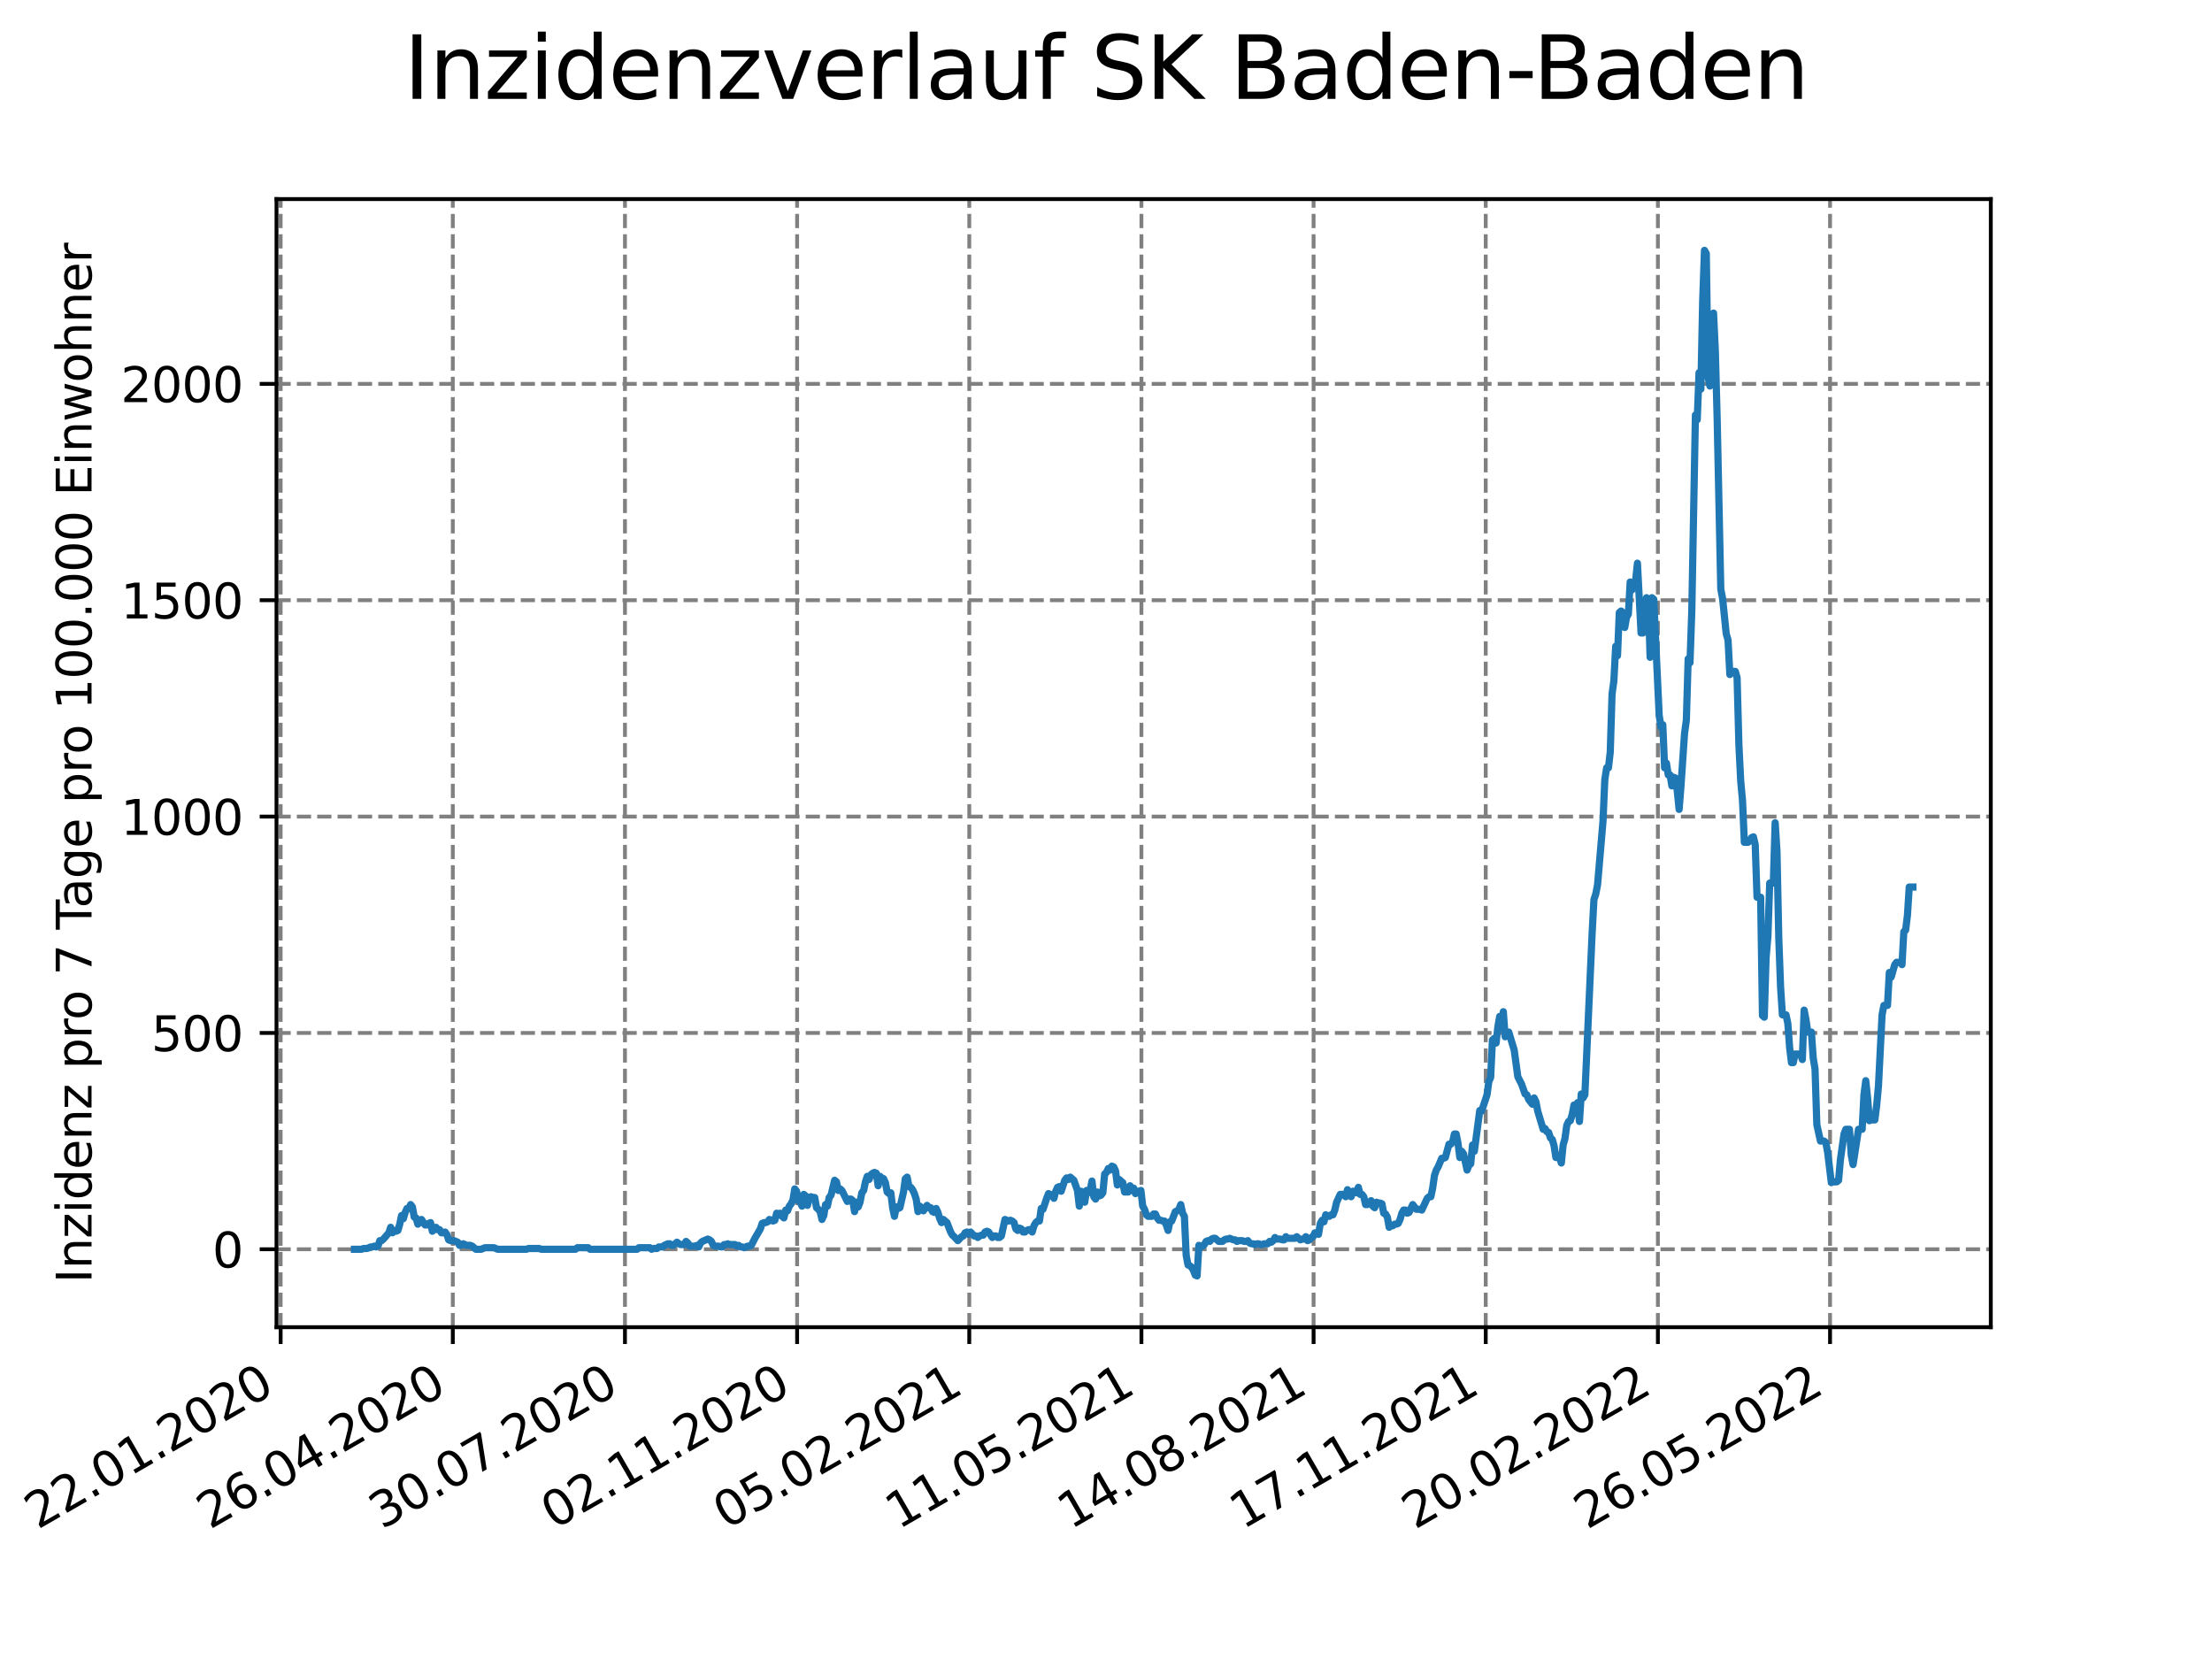 <?xml version="1.0" encoding="utf-8" standalone="no"?>
<!DOCTYPE svg PUBLIC "-//W3C//DTD SVG 1.1//EN"
  "http://www.w3.org/Graphics/SVG/1.1/DTD/svg11.dtd">
<svg xmlns:xlink="http://www.w3.org/1999/xlink" width="460.8pt" height="345.6pt" viewBox="0 0 460.8 345.6" xmlns="http://www.w3.org/2000/svg" version="1.1">
 <defs>
  <style type="text/css">*{stroke-linejoin: round; stroke-linecap: butt}</style>
 </defs>
 <g id="figure_1">
  <g id="patch_1">
   <path d="M 0 345.6 
L 460.8 345.6 
L 460.8 0 
L 0 0 
z
" style="fill: #ffffff"/>
  </g>
  <g id="axes_1">
   <g id="patch_2">
    <path d="M 57.6 276.48 
L 414.72 276.48 
L 414.72 41.472 
L 57.6 41.472 
z
" style="fill: #ffffff"/>
   </g>
   <g id="matplotlib.axis_1">
    <g id="xtick_1">
     <g id="line2d_1">
      <path d="M 58.465 276.48 
L 58.465 41.472 
" clip-path="url(#p94293a8f89)" style="fill: none; stroke-dasharray: 2.96,1.28; stroke-dashoffset: 0; stroke: #808080; stroke-width: 0.8"/>
     </g>
     <g id="line2d_2">
      <defs>
       <path id="m2a7920fcf8" d="M 0 0 
L 0 3.5 
" style="stroke: #000000; stroke-width: 0.8"/>
      </defs>
      <g>
       <use xlink:href="#m2a7920fcf8" x="58.465" y="276.48" style="stroke: #000000; stroke-width: 0.8"/>
      </g>
     </g>
     <g id="text_1">
      <!-- 22.01.2020 -->
      <g transform="translate(7.84 318.689)rotate(-30)scale(0.1 -0.1)">
       <defs>
        <path id="DejaVuSans-32" d="M 1228 531 
L 3431 531 
L 3431 0 
L 469 0 
L 469 531 
Q 828 903 1448 1529 
Q 2069 2156 2228 2338 
Q 2531 2678 2651 2914 
Q 2772 3150 2772 3378 
Q 2772 3750 2511 3984 
Q 2250 4219 1831 4219 
Q 1534 4219 1204 4116 
Q 875 4013 500 3803 
L 500 4441 
Q 881 4594 1212 4672 
Q 1544 4750 1819 4750 
Q 2544 4750 2975 4387 
Q 3406 4025 3406 3419 
Q 3406 3131 3298 2873 
Q 3191 2616 2906 2266 
Q 2828 2175 2409 1742 
Q 1991 1309 1228 531 
z
" transform="scale(0.016)"/>
        <path id="DejaVuSans-2e" d="M 684 794 
L 1344 794 
L 1344 0 
L 684 0 
L 684 794 
z
" transform="scale(0.016)"/>
        <path id="DejaVuSans-30" d="M 2034 4250 
Q 1547 4250 1301 3770 
Q 1056 3291 1056 2328 
Q 1056 1369 1301 889 
Q 1547 409 2034 409 
Q 2525 409 2770 889 
Q 3016 1369 3016 2328 
Q 3016 3291 2770 3770 
Q 2525 4250 2034 4250 
z
M 2034 4750 
Q 2819 4750 3233 4129 
Q 3647 3509 3647 2328 
Q 3647 1150 3233 529 
Q 2819 -91 2034 -91 
Q 1250 -91 836 529 
Q 422 1150 422 2328 
Q 422 3509 836 4129 
Q 1250 4750 2034 4750 
z
" transform="scale(0.016)"/>
        <path id="DejaVuSans-31" d="M 794 531 
L 1825 531 
L 1825 4091 
L 703 3866 
L 703 4441 
L 1819 4666 
L 2450 4666 
L 2450 531 
L 3481 531 
L 3481 0 
L 794 0 
L 794 531 
z
" transform="scale(0.016)"/>
       </defs>
       <use xlink:href="#DejaVuSans-32"/>
       <use xlink:href="#DejaVuSans-32" x="63.623"/>
       <use xlink:href="#DejaVuSans-2e" x="127.246"/>
       <use xlink:href="#DejaVuSans-30" x="159.033"/>
       <use xlink:href="#DejaVuSans-31" x="222.656"/>
       <use xlink:href="#DejaVuSans-2e" x="286.279"/>
       <use xlink:href="#DejaVuSans-32" x="318.066"/>
       <use xlink:href="#DejaVuSans-30" x="381.689"/>
       <use xlink:href="#DejaVuSans-32" x="445.312"/>
       <use xlink:href="#DejaVuSans-30" x="508.936"/>
      </g>
     </g>
    </g>
    <g id="xtick_2">
     <g id="line2d_3">
      <path d="M 94.328 276.48 
L 94.328 41.472 
" clip-path="url(#p94293a8f89)" style="fill: none; stroke-dasharray: 2.96,1.28; stroke-dashoffset: 0; stroke: #808080; stroke-width: 0.8"/>
     </g>
     <g id="line2d_4">
      <g>
       <use xlink:href="#m2a7920fcf8" x="94.328" y="276.48" style="stroke: #000000; stroke-width: 0.8"/>
      </g>
     </g>
     <g id="text_2">
      <!-- 26.04.2020 -->
      <g transform="translate(43.703 318.689)rotate(-30)scale(0.1 -0.1)">
       <defs>
        <path id="DejaVuSans-36" d="M 2113 2584 
Q 1688 2584 1439 2293 
Q 1191 2003 1191 1497 
Q 1191 994 1439 701 
Q 1688 409 2113 409 
Q 2538 409 2786 701 
Q 3034 994 3034 1497 
Q 3034 2003 2786 2293 
Q 2538 2584 2113 2584 
z
M 3366 4563 
L 3366 3988 
Q 3128 4100 2886 4159 
Q 2644 4219 2406 4219 
Q 1781 4219 1451 3797 
Q 1122 3375 1075 2522 
Q 1259 2794 1537 2939 
Q 1816 3084 2150 3084 
Q 2853 3084 3261 2657 
Q 3669 2231 3669 1497 
Q 3669 778 3244 343 
Q 2819 -91 2113 -91 
Q 1303 -91 875 529 
Q 447 1150 447 2328 
Q 447 3434 972 4092 
Q 1497 4750 2381 4750 
Q 2619 4750 2861 4703 
Q 3103 4656 3366 4563 
z
" transform="scale(0.016)"/>
        <path id="DejaVuSans-34" d="M 2419 4116 
L 825 1625 
L 2419 1625 
L 2419 4116 
z
M 2253 4666 
L 3047 4666 
L 3047 1625 
L 3713 1625 
L 3713 1100 
L 3047 1100 
L 3047 0 
L 2419 0 
L 2419 1100 
L 313 1100 
L 313 1709 
L 2253 4666 
z
" transform="scale(0.016)"/>
       </defs>
       <use xlink:href="#DejaVuSans-32"/>
       <use xlink:href="#DejaVuSans-36" x="63.623"/>
       <use xlink:href="#DejaVuSans-2e" x="127.246"/>
       <use xlink:href="#DejaVuSans-30" x="159.033"/>
       <use xlink:href="#DejaVuSans-34" x="222.656"/>
       <use xlink:href="#DejaVuSans-2e" x="286.279"/>
       <use xlink:href="#DejaVuSans-32" x="318.066"/>
       <use xlink:href="#DejaVuSans-30" x="381.689"/>
       <use xlink:href="#DejaVuSans-32" x="445.312"/>
       <use xlink:href="#DejaVuSans-30" x="508.936"/>
      </g>
     </g>
    </g>
    <g id="xtick_3">
     <g id="line2d_5">
      <path d="M 130.191 276.48 
L 130.191 41.472 
" clip-path="url(#p94293a8f89)" style="fill: none; stroke-dasharray: 2.96,1.28; stroke-dashoffset: 0; stroke: #808080; stroke-width: 0.8"/>
     </g>
     <g id="line2d_6">
      <g>
       <use xlink:href="#m2a7920fcf8" x="130.191" y="276.48" style="stroke: #000000; stroke-width: 0.8"/>
      </g>
     </g>
     <g id="text_3">
      <!-- 30.07.2020 -->
      <g transform="translate(79.566 318.689)rotate(-30)scale(0.1 -0.1)">
       <defs>
        <path id="DejaVuSans-33" d="M 2597 2516 
Q 3050 2419 3304 2112 
Q 3559 1806 3559 1356 
Q 3559 666 3084 287 
Q 2609 -91 1734 -91 
Q 1441 -91 1130 -33 
Q 819 25 488 141 
L 488 750 
Q 750 597 1062 519 
Q 1375 441 1716 441 
Q 2309 441 2620 675 
Q 2931 909 2931 1356 
Q 2931 1769 2642 2001 
Q 2353 2234 1838 2234 
L 1294 2234 
L 1294 2753 
L 1863 2753 
Q 2328 2753 2575 2939 
Q 2822 3125 2822 3475 
Q 2822 3834 2567 4026 
Q 2313 4219 1838 4219 
Q 1578 4219 1281 4162 
Q 984 4106 628 3988 
L 628 4550 
Q 988 4650 1302 4700 
Q 1616 4750 1894 4750 
Q 2613 4750 3031 4423 
Q 3450 4097 3450 3541 
Q 3450 3153 3228 2886 
Q 3006 2619 2597 2516 
z
" transform="scale(0.016)"/>
        <path id="DejaVuSans-37" d="M 525 4666 
L 3525 4666 
L 3525 4397 
L 1831 0 
L 1172 0 
L 2766 4134 
L 525 4134 
L 525 4666 
z
" transform="scale(0.016)"/>
       </defs>
       <use xlink:href="#DejaVuSans-33"/>
       <use xlink:href="#DejaVuSans-30" x="63.623"/>
       <use xlink:href="#DejaVuSans-2e" x="127.246"/>
       <use xlink:href="#DejaVuSans-30" x="159.033"/>
       <use xlink:href="#DejaVuSans-37" x="222.656"/>
       <use xlink:href="#DejaVuSans-2e" x="286.279"/>
       <use xlink:href="#DejaVuSans-32" x="318.066"/>
       <use xlink:href="#DejaVuSans-30" x="381.689"/>
       <use xlink:href="#DejaVuSans-32" x="445.312"/>
       <use xlink:href="#DejaVuSans-30" x="508.936"/>
      </g>
     </g>
    </g>
    <g id="xtick_4">
     <g id="line2d_7">
      <path d="M 166.054 276.48 
L 166.054 41.472 
" clip-path="url(#p94293a8f89)" style="fill: none; stroke-dasharray: 2.96,1.28; stroke-dashoffset: 0; stroke: #808080; stroke-width: 0.8"/>
     </g>
     <g id="line2d_8">
      <g>
       <use xlink:href="#m2a7920fcf8" x="166.054" y="276.48" style="stroke: #000000; stroke-width: 0.8"/>
      </g>
     </g>
     <g id="text_4">
      <!-- 02.11.2020 -->
      <g transform="translate(115.429 318.689)rotate(-30)scale(0.1 -0.1)">
       <use xlink:href="#DejaVuSans-30"/>
       <use xlink:href="#DejaVuSans-32" x="63.623"/>
       <use xlink:href="#DejaVuSans-2e" x="127.246"/>
       <use xlink:href="#DejaVuSans-31" x="159.033"/>
       <use xlink:href="#DejaVuSans-31" x="222.656"/>
       <use xlink:href="#DejaVuSans-2e" x="286.279"/>
       <use xlink:href="#DejaVuSans-32" x="318.066"/>
       <use xlink:href="#DejaVuSans-30" x="381.689"/>
       <use xlink:href="#DejaVuSans-32" x="445.312"/>
       <use xlink:href="#DejaVuSans-30" x="508.936"/>
      </g>
     </g>
    </g>
    <g id="xtick_5">
     <g id="line2d_9">
      <path d="M 201.917 276.48 
L 201.917 41.472 
" clip-path="url(#p94293a8f89)" style="fill: none; stroke-dasharray: 2.96,1.28; stroke-dashoffset: 0; stroke: #808080; stroke-width: 0.8"/>
     </g>
     <g id="line2d_10">
      <g>
       <use xlink:href="#m2a7920fcf8" x="201.917" y="276.48" style="stroke: #000000; stroke-width: 0.8"/>
      </g>
     </g>
     <g id="text_5">
      <!-- 05.02.2021 -->
      <g transform="translate(151.292 318.689)rotate(-30)scale(0.1 -0.1)">
       <defs>
        <path id="DejaVuSans-35" d="M 691 4666 
L 3169 4666 
L 3169 4134 
L 1269 4134 
L 1269 2991 
Q 1406 3038 1543 3061 
Q 1681 3084 1819 3084 
Q 2600 3084 3056 2656 
Q 3513 2228 3513 1497 
Q 3513 744 3044 326 
Q 2575 -91 1722 -91 
Q 1428 -91 1123 -41 
Q 819 9 494 109 
L 494 744 
Q 775 591 1075 516 
Q 1375 441 1709 441 
Q 2250 441 2565 725 
Q 2881 1009 2881 1497 
Q 2881 1984 2565 2268 
Q 2250 2553 1709 2553 
Q 1456 2553 1204 2497 
Q 953 2441 691 2322 
L 691 4666 
z
" transform="scale(0.016)"/>
       </defs>
       <use xlink:href="#DejaVuSans-30"/>
       <use xlink:href="#DejaVuSans-35" x="63.623"/>
       <use xlink:href="#DejaVuSans-2e" x="127.246"/>
       <use xlink:href="#DejaVuSans-30" x="159.033"/>
       <use xlink:href="#DejaVuSans-32" x="222.656"/>
       <use xlink:href="#DejaVuSans-2e" x="286.279"/>
       <use xlink:href="#DejaVuSans-32" x="318.066"/>
       <use xlink:href="#DejaVuSans-30" x="381.689"/>
       <use xlink:href="#DejaVuSans-32" x="445.312"/>
       <use xlink:href="#DejaVuSans-31" x="508.936"/>
      </g>
     </g>
    </g>
    <g id="xtick_6">
     <g id="line2d_11">
      <path d="M 237.78 276.48 
L 237.78 41.472 
" clip-path="url(#p94293a8f89)" style="fill: none; stroke-dasharray: 2.96,1.28; stroke-dashoffset: 0; stroke: #808080; stroke-width: 0.8"/>
     </g>
     <g id="line2d_12">
      <g>
       <use xlink:href="#m2a7920fcf8" x="237.78" y="276.48" style="stroke: #000000; stroke-width: 0.8"/>
      </g>
     </g>
     <g id="text_6">
      <!-- 11.05.2021 -->
      <g transform="translate(187.155 318.689)rotate(-30)scale(0.1 -0.1)">
       <use xlink:href="#DejaVuSans-31"/>
       <use xlink:href="#DejaVuSans-31" x="63.623"/>
       <use xlink:href="#DejaVuSans-2e" x="127.246"/>
       <use xlink:href="#DejaVuSans-30" x="159.033"/>
       <use xlink:href="#DejaVuSans-35" x="222.656"/>
       <use xlink:href="#DejaVuSans-2e" x="286.279"/>
       <use xlink:href="#DejaVuSans-32" x="318.066"/>
       <use xlink:href="#DejaVuSans-30" x="381.689"/>
       <use xlink:href="#DejaVuSans-32" x="445.312"/>
       <use xlink:href="#DejaVuSans-31" x="508.936"/>
      </g>
     </g>
    </g>
    <g id="xtick_7">
     <g id="line2d_13">
      <path d="M 273.643 276.48 
L 273.643 41.472 
" clip-path="url(#p94293a8f89)" style="fill: none; stroke-dasharray: 2.96,1.28; stroke-dashoffset: 0; stroke: #808080; stroke-width: 0.8"/>
     </g>
     <g id="line2d_14">
      <g>
       <use xlink:href="#m2a7920fcf8" x="273.643" y="276.48" style="stroke: #000000; stroke-width: 0.8"/>
      </g>
     </g>
     <g id="text_7">
      <!-- 14.08.2021 -->
      <g transform="translate(223.018 318.689)rotate(-30)scale(0.1 -0.1)">
       <defs>
        <path id="DejaVuSans-38" d="M 2034 2216 
Q 1584 2216 1326 1975 
Q 1069 1734 1069 1313 
Q 1069 891 1326 650 
Q 1584 409 2034 409 
Q 2484 409 2743 651 
Q 3003 894 3003 1313 
Q 3003 1734 2745 1975 
Q 2488 2216 2034 2216 
z
M 1403 2484 
Q 997 2584 770 2862 
Q 544 3141 544 3541 
Q 544 4100 942 4425 
Q 1341 4750 2034 4750 
Q 2731 4750 3128 4425 
Q 3525 4100 3525 3541 
Q 3525 3141 3298 2862 
Q 3072 2584 2669 2484 
Q 3125 2378 3379 2068 
Q 3634 1759 3634 1313 
Q 3634 634 3220 271 
Q 2806 -91 2034 -91 
Q 1263 -91 848 271 
Q 434 634 434 1313 
Q 434 1759 690 2068 
Q 947 2378 1403 2484 
z
M 1172 3481 
Q 1172 3119 1398 2916 
Q 1625 2713 2034 2713 
Q 2441 2713 2670 2916 
Q 2900 3119 2900 3481 
Q 2900 3844 2670 4047 
Q 2441 4250 2034 4250 
Q 1625 4250 1398 4047 
Q 1172 3844 1172 3481 
z
" transform="scale(0.016)"/>
       </defs>
       <use xlink:href="#DejaVuSans-31"/>
       <use xlink:href="#DejaVuSans-34" x="63.623"/>
       <use xlink:href="#DejaVuSans-2e" x="127.246"/>
       <use xlink:href="#DejaVuSans-30" x="159.033"/>
       <use xlink:href="#DejaVuSans-38" x="222.656"/>
       <use xlink:href="#DejaVuSans-2e" x="286.279"/>
       <use xlink:href="#DejaVuSans-32" x="318.066"/>
       <use xlink:href="#DejaVuSans-30" x="381.689"/>
       <use xlink:href="#DejaVuSans-32" x="445.312"/>
       <use xlink:href="#DejaVuSans-31" x="508.936"/>
      </g>
     </g>
    </g>
    <g id="xtick_8">
     <g id="line2d_15">
      <path d="M 309.506 276.48 
L 309.506 41.472 
" clip-path="url(#p94293a8f89)" style="fill: none; stroke-dasharray: 2.96,1.28; stroke-dashoffset: 0; stroke: #808080; stroke-width: 0.8"/>
     </g>
     <g id="line2d_16">
      <g>
       <use xlink:href="#m2a7920fcf8" x="309.506" y="276.48" style="stroke: #000000; stroke-width: 0.8"/>
      </g>
     </g>
     <g id="text_8">
      <!-- 17.11.2021 -->
      <g transform="translate(258.881 318.689)rotate(-30)scale(0.1 -0.1)">
       <use xlink:href="#DejaVuSans-31"/>
       <use xlink:href="#DejaVuSans-37" x="63.623"/>
       <use xlink:href="#DejaVuSans-2e" x="127.246"/>
       <use xlink:href="#DejaVuSans-31" x="159.033"/>
       <use xlink:href="#DejaVuSans-31" x="222.656"/>
       <use xlink:href="#DejaVuSans-2e" x="286.279"/>
       <use xlink:href="#DejaVuSans-32" x="318.066"/>
       <use xlink:href="#DejaVuSans-30" x="381.689"/>
       <use xlink:href="#DejaVuSans-32" x="445.312"/>
       <use xlink:href="#DejaVuSans-31" x="508.936"/>
      </g>
     </g>
    </g>
    <g id="xtick_9">
     <g id="line2d_17">
      <path d="M 345.369 276.48 
L 345.369 41.472 
" clip-path="url(#p94293a8f89)" style="fill: none; stroke-dasharray: 2.96,1.28; stroke-dashoffset: 0; stroke: #808080; stroke-width: 0.8"/>
     </g>
     <g id="line2d_18">
      <g>
       <use xlink:href="#m2a7920fcf8" x="345.369" y="276.48" style="stroke: #000000; stroke-width: 0.8"/>
      </g>
     </g>
     <g id="text_9">
      <!-- 20.02.2022 -->
      <g transform="translate(294.744 318.689)rotate(-30)scale(0.1 -0.1)">
       <use xlink:href="#DejaVuSans-32"/>
       <use xlink:href="#DejaVuSans-30" x="63.623"/>
       <use xlink:href="#DejaVuSans-2e" x="127.246"/>
       <use xlink:href="#DejaVuSans-30" x="159.033"/>
       <use xlink:href="#DejaVuSans-32" x="222.656"/>
       <use xlink:href="#DejaVuSans-2e" x="286.279"/>
       <use xlink:href="#DejaVuSans-32" x="318.066"/>
       <use xlink:href="#DejaVuSans-30" x="381.689"/>
       <use xlink:href="#DejaVuSans-32" x="445.312"/>
       <use xlink:href="#DejaVuSans-32" x="508.936"/>
      </g>
     </g>
    </g>
    <g id="xtick_10">
     <g id="line2d_19">
      <path d="M 381.232 276.48 
L 381.232 41.472 
" clip-path="url(#p94293a8f89)" style="fill: none; stroke-dasharray: 2.96,1.28; stroke-dashoffset: 0; stroke: #808080; stroke-width: 0.8"/>
     </g>
     <g id="line2d_20">
      <g>
       <use xlink:href="#m2a7920fcf8" x="381.232" y="276.48" style="stroke: #000000; stroke-width: 0.8"/>
      </g>
     </g>
     <g id="text_10">
      <!-- 26.05.2022 -->
      <g transform="translate(330.607 318.689)rotate(-30)scale(0.1 -0.1)">
       <use xlink:href="#DejaVuSans-32"/>
       <use xlink:href="#DejaVuSans-36" x="63.623"/>
       <use xlink:href="#DejaVuSans-2e" x="127.246"/>
       <use xlink:href="#DejaVuSans-30" x="159.033"/>
       <use xlink:href="#DejaVuSans-35" x="222.656"/>
       <use xlink:href="#DejaVuSans-2e" x="286.279"/>
       <use xlink:href="#DejaVuSans-32" x="318.066"/>
       <use xlink:href="#DejaVuSans-30" x="381.689"/>
       <use xlink:href="#DejaVuSans-32" x="445.312"/>
       <use xlink:href="#DejaVuSans-32" x="508.936"/>
      </g>
     </g>
    </g>
   </g>
   <g id="matplotlib.axis_2">
    <g id="ytick_1">
     <g id="line2d_21">
      <path d="M 57.6 260.244 
L 414.72 260.244 
" clip-path="url(#p94293a8f89)" style="fill: none; stroke-dasharray: 2.96,1.28; stroke-dashoffset: 0; stroke: #808080; stroke-width: 0.8"/>
     </g>
     <g id="line2d_22">
      <defs>
       <path id="m47923e10a5" d="M 0 0 
L -3.5 0 
" style="stroke: #000000; stroke-width: 0.8"/>
      </defs>
      <g>
       <use xlink:href="#m47923e10a5" x="57.6" y="260.244" style="stroke: #000000; stroke-width: 0.8"/>
      </g>
     </g>
     <g id="text_11">
      <!-- 0 -->
      <g transform="translate(44.237 264.044)scale(0.1 -0.1)">
       <use xlink:href="#DejaVuSans-30"/>
      </g>
     </g>
    </g>
    <g id="ytick_2">
     <g id="line2d_23">
      <path d="M 57.6 215.176 
L 414.72 215.176 
" clip-path="url(#p94293a8f89)" style="fill: none; stroke-dasharray: 2.96,1.28; stroke-dashoffset: 0; stroke: #808080; stroke-width: 0.8"/>
     </g>
     <g id="line2d_24">
      <g>
       <use xlink:href="#m47923e10a5" x="57.6" y="215.176" style="stroke: #000000; stroke-width: 0.8"/>
      </g>
     </g>
     <g id="text_12">
      <!-- 500 -->
      <g transform="translate(31.512 218.975)scale(0.1 -0.1)">
       <use xlink:href="#DejaVuSans-35"/>
       <use xlink:href="#DejaVuSans-30" x="63.623"/>
       <use xlink:href="#DejaVuSans-30" x="127.246"/>
      </g>
     </g>
    </g>
    <g id="ytick_3">
     <g id="line2d_25">
      <path d="M 57.6 170.107 
L 414.72 170.107 
" clip-path="url(#p94293a8f89)" style="fill: none; stroke-dasharray: 2.96,1.28; stroke-dashoffset: 0; stroke: #808080; stroke-width: 0.8"/>
     </g>
     <g id="line2d_26">
      <g>
       <use xlink:href="#m47923e10a5" x="57.6" y="170.107" style="stroke: #000000; stroke-width: 0.8"/>
      </g>
     </g>
     <g id="text_13">
      <!-- 1000 -->
      <g transform="translate(25.15 173.907)scale(0.1 -0.1)">
       <use xlink:href="#DejaVuSans-31"/>
       <use xlink:href="#DejaVuSans-30" x="63.623"/>
       <use xlink:href="#DejaVuSans-30" x="127.246"/>
       <use xlink:href="#DejaVuSans-30" x="190.869"/>
      </g>
     </g>
    </g>
    <g id="ytick_4">
     <g id="line2d_27">
      <path d="M 57.6 125.039 
L 414.72 125.039 
" clip-path="url(#p94293a8f89)" style="fill: none; stroke-dasharray: 2.96,1.28; stroke-dashoffset: 0; stroke: #808080; stroke-width: 0.8"/>
     </g>
     <g id="line2d_28">
      <g>
       <use xlink:href="#m47923e10a5" x="57.6" y="125.039" style="stroke: #000000; stroke-width: 0.8"/>
      </g>
     </g>
     <g id="text_14">
      <!-- 1500 -->
      <g transform="translate(25.15 128.838)scale(0.1 -0.1)">
       <use xlink:href="#DejaVuSans-31"/>
       <use xlink:href="#DejaVuSans-35" x="63.623"/>
       <use xlink:href="#DejaVuSans-30" x="127.246"/>
       <use xlink:href="#DejaVuSans-30" x="190.869"/>
      </g>
     </g>
    </g>
    <g id="ytick_5">
     <g id="line2d_29">
      <path d="M 57.6 79.97 
L 414.72 79.97 
" clip-path="url(#p94293a8f89)" style="fill: none; stroke-dasharray: 2.96,1.28; stroke-dashoffset: 0; stroke: #808080; stroke-width: 0.8"/>
     </g>
     <g id="line2d_30">
      <g>
       <use xlink:href="#m47923e10a5" x="57.6" y="79.97" style="stroke: #000000; stroke-width: 0.8"/>
      </g>
     </g>
     <g id="text_15">
      <!-- 2000 -->
      <g transform="translate(25.15 83.77)scale(0.1 -0.1)">
       <use xlink:href="#DejaVuSans-32"/>
       <use xlink:href="#DejaVuSans-30" x="63.623"/>
       <use xlink:href="#DejaVuSans-30" x="127.246"/>
       <use xlink:href="#DejaVuSans-30" x="190.869"/>
      </g>
     </g>
    </g>
    <g id="text_16">
     <!-- Inzidenz pro 7 Tage pro 100.000 Einwohner -->
     <g transform="translate(19.07 267.301)rotate(-90)scale(0.1 -0.1)">
      <defs>
       <path id="DejaVuSans-49" d="M 628 4666 
L 1259 4666 
L 1259 0 
L 628 0 
L 628 4666 
z
" transform="scale(0.016)"/>
       <path id="DejaVuSans-6e" d="M 3513 2113 
L 3513 0 
L 2938 0 
L 2938 2094 
Q 2938 2591 2744 2837 
Q 2550 3084 2163 3084 
Q 1697 3084 1428 2787 
Q 1159 2491 1159 1978 
L 1159 0 
L 581 0 
L 581 3500 
L 1159 3500 
L 1159 2956 
Q 1366 3272 1645 3428 
Q 1925 3584 2291 3584 
Q 2894 3584 3203 3211 
Q 3513 2838 3513 2113 
z
" transform="scale(0.016)"/>
       <path id="DejaVuSans-7a" d="M 353 3500 
L 3084 3500 
L 3084 2975 
L 922 459 
L 3084 459 
L 3084 0 
L 275 0 
L 275 525 
L 2438 3041 
L 353 3041 
L 353 3500 
z
" transform="scale(0.016)"/>
       <path id="DejaVuSans-69" d="M 603 3500 
L 1178 3500 
L 1178 0 
L 603 0 
L 603 3500 
z
M 603 4863 
L 1178 4863 
L 1178 4134 
L 603 4134 
L 603 4863 
z
" transform="scale(0.016)"/>
       <path id="DejaVuSans-64" d="M 2906 2969 
L 2906 4863 
L 3481 4863 
L 3481 0 
L 2906 0 
L 2906 525 
Q 2725 213 2448 61 
Q 2172 -91 1784 -91 
Q 1150 -91 751 415 
Q 353 922 353 1747 
Q 353 2572 751 3078 
Q 1150 3584 1784 3584 
Q 2172 3584 2448 3432 
Q 2725 3281 2906 2969 
z
M 947 1747 
Q 947 1113 1208 752 
Q 1469 391 1925 391 
Q 2381 391 2643 752 
Q 2906 1113 2906 1747 
Q 2906 2381 2643 2742 
Q 2381 3103 1925 3103 
Q 1469 3103 1208 2742 
Q 947 2381 947 1747 
z
" transform="scale(0.016)"/>
       <path id="DejaVuSans-65" d="M 3597 1894 
L 3597 1613 
L 953 1613 
Q 991 1019 1311 708 
Q 1631 397 2203 397 
Q 2534 397 2845 478 
Q 3156 559 3463 722 
L 3463 178 
Q 3153 47 2828 -22 
Q 2503 -91 2169 -91 
Q 1331 -91 842 396 
Q 353 884 353 1716 
Q 353 2575 817 3079 
Q 1281 3584 2069 3584 
Q 2775 3584 3186 3129 
Q 3597 2675 3597 1894 
z
M 3022 2063 
Q 3016 2534 2758 2815 
Q 2500 3097 2075 3097 
Q 1594 3097 1305 2825 
Q 1016 2553 972 2059 
L 3022 2063 
z
" transform="scale(0.016)"/>
       <path id="DejaVuSans-20" transform="scale(0.016)"/>
       <path id="DejaVuSans-70" d="M 1159 525 
L 1159 -1331 
L 581 -1331 
L 581 3500 
L 1159 3500 
L 1159 2969 
Q 1341 3281 1617 3432 
Q 1894 3584 2278 3584 
Q 2916 3584 3314 3078 
Q 3713 2572 3713 1747 
Q 3713 922 3314 415 
Q 2916 -91 2278 -91 
Q 1894 -91 1617 61 
Q 1341 213 1159 525 
z
M 3116 1747 
Q 3116 2381 2855 2742 
Q 2594 3103 2138 3103 
Q 1681 3103 1420 2742 
Q 1159 2381 1159 1747 
Q 1159 1113 1420 752 
Q 1681 391 2138 391 
Q 2594 391 2855 752 
Q 3116 1113 3116 1747 
z
" transform="scale(0.016)"/>
       <path id="DejaVuSans-72" d="M 2631 2963 
Q 2534 3019 2420 3045 
Q 2306 3072 2169 3072 
Q 1681 3072 1420 2755 
Q 1159 2438 1159 1844 
L 1159 0 
L 581 0 
L 581 3500 
L 1159 3500 
L 1159 2956 
Q 1341 3275 1631 3429 
Q 1922 3584 2338 3584 
Q 2397 3584 2469 3576 
Q 2541 3569 2628 3553 
L 2631 2963 
z
" transform="scale(0.016)"/>
       <path id="DejaVuSans-6f" d="M 1959 3097 
Q 1497 3097 1228 2736 
Q 959 2375 959 1747 
Q 959 1119 1226 758 
Q 1494 397 1959 397 
Q 2419 397 2687 759 
Q 2956 1122 2956 1747 
Q 2956 2369 2687 2733 
Q 2419 3097 1959 3097 
z
M 1959 3584 
Q 2709 3584 3137 3096 
Q 3566 2609 3566 1747 
Q 3566 888 3137 398 
Q 2709 -91 1959 -91 
Q 1206 -91 779 398 
Q 353 888 353 1747 
Q 353 2609 779 3096 
Q 1206 3584 1959 3584 
z
" transform="scale(0.016)"/>
       <path id="DejaVuSans-54" d="M -19 4666 
L 3928 4666 
L 3928 4134 
L 2272 4134 
L 2272 0 
L 1638 0 
L 1638 4134 
L -19 4134 
L -19 4666 
z
" transform="scale(0.016)"/>
       <path id="DejaVuSans-61" d="M 2194 1759 
Q 1497 1759 1228 1600 
Q 959 1441 959 1056 
Q 959 750 1161 570 
Q 1363 391 1709 391 
Q 2188 391 2477 730 
Q 2766 1069 2766 1631 
L 2766 1759 
L 2194 1759 
z
M 3341 1997 
L 3341 0 
L 2766 0 
L 2766 531 
Q 2569 213 2275 61 
Q 1981 -91 1556 -91 
Q 1019 -91 701 211 
Q 384 513 384 1019 
Q 384 1609 779 1909 
Q 1175 2209 1959 2209 
L 2766 2209 
L 2766 2266 
Q 2766 2663 2505 2880 
Q 2244 3097 1772 3097 
Q 1472 3097 1187 3025 
Q 903 2953 641 2809 
L 641 3341 
Q 956 3463 1253 3523 
Q 1550 3584 1831 3584 
Q 2591 3584 2966 3190 
Q 3341 2797 3341 1997 
z
" transform="scale(0.016)"/>
       <path id="DejaVuSans-67" d="M 2906 1791 
Q 2906 2416 2648 2759 
Q 2391 3103 1925 3103 
Q 1463 3103 1205 2759 
Q 947 2416 947 1791 
Q 947 1169 1205 825 
Q 1463 481 1925 481 
Q 2391 481 2648 825 
Q 2906 1169 2906 1791 
z
M 3481 434 
Q 3481 -459 3084 -895 
Q 2688 -1331 1869 -1331 
Q 1566 -1331 1297 -1286 
Q 1028 -1241 775 -1147 
L 775 -588 
Q 1028 -725 1275 -790 
Q 1522 -856 1778 -856 
Q 2344 -856 2625 -561 
Q 2906 -266 2906 331 
L 2906 616 
Q 2728 306 2450 153 
Q 2172 0 1784 0 
Q 1141 0 747 490 
Q 353 981 353 1791 
Q 353 2603 747 3093 
Q 1141 3584 1784 3584 
Q 2172 3584 2450 3431 
Q 2728 3278 2906 2969 
L 2906 3500 
L 3481 3500 
L 3481 434 
z
" transform="scale(0.016)"/>
       <path id="DejaVuSans-45" d="M 628 4666 
L 3578 4666 
L 3578 4134 
L 1259 4134 
L 1259 2753 
L 3481 2753 
L 3481 2222 
L 1259 2222 
L 1259 531 
L 3634 531 
L 3634 0 
L 628 0 
L 628 4666 
z
" transform="scale(0.016)"/>
       <path id="DejaVuSans-77" d="M 269 3500 
L 844 3500 
L 1563 769 
L 2278 3500 
L 2956 3500 
L 3675 769 
L 4391 3500 
L 4966 3500 
L 4050 0 
L 3372 0 
L 2619 2869 
L 1863 0 
L 1184 0 
L 269 3500 
z
" transform="scale(0.016)"/>
       <path id="DejaVuSans-68" d="M 3513 2113 
L 3513 0 
L 2938 0 
L 2938 2094 
Q 2938 2591 2744 2837 
Q 2550 3084 2163 3084 
Q 1697 3084 1428 2787 
Q 1159 2491 1159 1978 
L 1159 0 
L 581 0 
L 581 4863 
L 1159 4863 
L 1159 2956 
Q 1366 3272 1645 3428 
Q 1925 3584 2291 3584 
Q 2894 3584 3203 3211 
Q 3513 2838 3513 2113 
z
" transform="scale(0.016)"/>
      </defs>
      <use xlink:href="#DejaVuSans-49"/>
      <use xlink:href="#DejaVuSans-6e" x="29.492"/>
      <use xlink:href="#DejaVuSans-7a" x="92.871"/>
      <use xlink:href="#DejaVuSans-69" x="145.361"/>
      <use xlink:href="#DejaVuSans-64" x="173.145"/>
      <use xlink:href="#DejaVuSans-65" x="236.621"/>
      <use xlink:href="#DejaVuSans-6e" x="298.145"/>
      <use xlink:href="#DejaVuSans-7a" x="361.523"/>
      <use xlink:href="#DejaVuSans-20" x="414.014"/>
      <use xlink:href="#DejaVuSans-70" x="445.801"/>
      <use xlink:href="#DejaVuSans-72" x="509.277"/>
      <use xlink:href="#DejaVuSans-6f" x="548.141"/>
      <use xlink:href="#DejaVuSans-20" x="609.322"/>
      <use xlink:href="#DejaVuSans-37" x="641.109"/>
      <use xlink:href="#DejaVuSans-20" x="704.732"/>
      <use xlink:href="#DejaVuSans-54" x="736.52"/>
      <use xlink:href="#DejaVuSans-61" x="781.104"/>
      <use xlink:href="#DejaVuSans-67" x="842.383"/>
      <use xlink:href="#DejaVuSans-65" x="905.859"/>
      <use xlink:href="#DejaVuSans-20" x="967.383"/>
      <use xlink:href="#DejaVuSans-70" x="999.17"/>
      <use xlink:href="#DejaVuSans-72" x="1062.646"/>
      <use xlink:href="#DejaVuSans-6f" x="1101.51"/>
      <use xlink:href="#DejaVuSans-20" x="1162.691"/>
      <use xlink:href="#DejaVuSans-31" x="1194.479"/>
      <use xlink:href="#DejaVuSans-30" x="1258.102"/>
      <use xlink:href="#DejaVuSans-30" x="1321.725"/>
      <use xlink:href="#DejaVuSans-2e" x="1385.348"/>
      <use xlink:href="#DejaVuSans-30" x="1417.135"/>
      <use xlink:href="#DejaVuSans-30" x="1480.758"/>
      <use xlink:href="#DejaVuSans-30" x="1544.381"/>
      <use xlink:href="#DejaVuSans-20" x="1608.004"/>
      <use xlink:href="#DejaVuSans-45" x="1639.791"/>
      <use xlink:href="#DejaVuSans-69" x="1702.975"/>
      <use xlink:href="#DejaVuSans-6e" x="1730.758"/>
      <use xlink:href="#DejaVuSans-77" x="1794.137"/>
      <use xlink:href="#DejaVuSans-6f" x="1875.924"/>
      <use xlink:href="#DejaVuSans-68" x="1937.105"/>
      <use xlink:href="#DejaVuSans-6e" x="2000.484"/>
      <use xlink:href="#DejaVuSans-65" x="2063.863"/>
      <use xlink:href="#DejaVuSans-72" x="2125.387"/>
     </g>
    </g>
   </g>
   <g id="line2d_31">
    <path d="M 73.833 260.244 
L 75.343 260.244 
L 75.72 260.081 
L 76.475 260.081 
L 77.23 259.754 
L 77.608 259.754 
L 77.985 259.591 
L 78.363 259.754 
L 78.74 259.591 
L 79.118 258.448 
L 79.495 258.448 
L 79.873 258.121 
L 81.005 256.814 
L 81.383 255.671 
L 81.76 256.814 
L 82.138 256.324 
L 82.515 256.488 
L 82.893 256.324 
L 83.27 255.018 
L 83.648 253.221 
L 84.025 253.874 
L 84.403 252.568 
L 84.78 251.751 
L 85.158 251.751 
L 85.535 250.934 
L 85.913 251.424 
L 86.29 253.548 
L 86.668 253.711 
L 87.045 255.018 
L 87.423 254.691 
L 87.8 254.038 
L 88.555 255.181 
L 88.933 255.181 
L 89.31 254.854 
L 89.688 254.691 
L 90.065 256.488 
L 90.443 256.161 
L 90.82 255.671 
L 91.198 256.161 
L 91.575 256.161 
L 91.953 256.814 
L 92.33 256.814 
L 92.708 256.651 
L 93.085 257.141 
L 93.463 258.284 
L 93.841 258.448 
L 94.596 258.448 
L 95.351 258.774 
L 95.728 259.428 
L 96.106 259.428 
L 96.483 259.101 
L 97.238 259.428 
L 97.993 259.428 
L 98.371 259.591 
L 99.126 260.244 
L 100.258 260.244 
L 101.013 259.918 
L 102.901 259.918 
L 103.656 260.244 
L 109.696 260.244 
L 110.073 260.081 
L 112.338 260.081 
L 112.716 260.244 
L 119.888 260.244 
L 120.266 259.918 
L 122.531 259.918 
L 122.908 260.244 
L 132.724 260.244 
L 133.101 259.918 
L 135.366 259.918 
L 135.744 260.244 
L 136.121 260.081 
L 136.876 260.081 
L 137.254 259.754 
L 138.009 259.754 
L 138.386 259.428 
L 139.141 259.101 
L 139.519 259.101 
L 139.896 259.428 
L 140.274 259.428 
L 141.029 258.774 
L 141.406 259.101 
L 141.784 259.264 
L 142.539 259.264 
L 142.916 258.611 
L 143.294 258.938 
L 143.671 259.591 
L 144.804 259.591 
L 145.181 259.428 
L 145.559 259.754 
L 145.936 258.938 
L 146.314 258.611 
L 147.446 258.121 
L 147.824 258.284 
L 148.201 258.611 
L 148.579 259.428 
L 148.956 259.591 
L 149.711 259.591 
L 150.089 259.754 
L 150.466 259.754 
L 150.844 259.264 
L 151.221 259.264 
L 151.599 259.101 
L 151.976 259.264 
L 153.109 259.264 
L 153.486 259.591 
L 153.864 259.428 
L 154.241 259.754 
L 154.619 259.754 
L 154.996 259.918 
L 155.751 259.591 
L 156.129 259.591 
L 156.506 259.428 
L 157.261 257.958 
L 158.394 255.998 
L 158.771 254.854 
L 159.149 254.691 
L 159.526 254.691 
L 159.904 254.528 
L 160.281 254.038 
L 161.036 254.364 
L 161.414 254.201 
L 161.791 252.731 
L 162.169 253.058 
L 162.546 252.731 
L 162.924 253.384 
L 163.301 253.711 
L 163.679 252.078 
L 164.056 252.241 
L 164.434 251.261 
L 164.812 250.771 
L 165.189 249.954 
L 165.567 247.668 
L 165.944 248.158 
L 166.322 250.118 
L 166.699 250.444 
L 167.077 251.261 
L 167.454 248.811 
L 167.832 249.138 
L 168.209 251.098 
L 168.587 249.464 
L 168.964 249.301 
L 169.342 249.464 
L 169.719 249.464 
L 170.097 251.588 
L 170.474 251.914 
L 170.852 252.404 
L 171.229 254.038 
L 171.607 253.221 
L 171.984 250.934 
L 172.362 251.261 
L 172.739 249.464 
L 173.117 248.974 
L 173.872 245.871 
L 174.249 246.197 
L 174.627 247.994 
L 175.004 247.668 
L 175.382 247.994 
L 176.514 250.281 
L 176.892 249.791 
L 177.269 249.791 
L 177.647 250.118 
L 178.024 252.404 
L 178.402 250.444 
L 178.779 251.424 
L 179.157 250.444 
L 179.534 248.484 
L 179.912 247.994 
L 180.289 246.197 
L 180.667 245.054 
L 181.044 245.707 
L 181.422 244.727 
L 181.799 244.401 
L 182.177 244.237 
L 182.554 244.401 
L 182.932 247.014 
L 183.309 245.054 
L 183.687 245.381 
L 184.064 245.544 
L 184.442 246.361 
L 184.819 248.321 
L 185.197 248.648 
L 185.574 248.484 
L 185.952 251.588 
L 186.329 253.384 
L 186.707 251.424 
L 187.084 251.751 
L 187.462 251.588 
L 188.217 248.321 
L 188.594 245.544 
L 188.972 245.217 
L 189.349 247.178 
L 189.727 247.341 
L 190.104 247.831 
L 190.482 248.648 
L 190.859 249.791 
L 191.237 252.404 
L 191.614 251.261 
L 191.992 251.588 
L 192.369 252.241 
L 193.124 251.098 
L 193.502 251.588 
L 193.879 251.588 
L 194.257 252.404 
L 194.634 252.568 
L 195.012 251.751 
L 195.389 252.568 
L 195.767 253.874 
L 196.144 254.691 
L 196.522 254.038 
L 197.277 254.691 
L 198.032 256.651 
L 198.409 257.304 
L 198.787 257.631 
L 199.542 258.448 
L 200.297 257.631 
L 200.675 257.468 
L 201.052 256.814 
L 201.43 256.651 
L 201.807 257.141 
L 202.185 256.651 
L 202.94 257.468 
L 203.317 257.468 
L 203.695 257.794 
L 204.072 257.468 
L 204.45 257.304 
L 204.827 257.304 
L 205.205 256.651 
L 205.582 256.488 
L 205.96 256.651 
L 206.715 257.794 
L 207.092 257.468 
L 207.47 257.468 
L 207.847 257.794 
L 208.225 257.794 
L 208.602 257.468 
L 209.357 254.038 
L 210.112 254.364 
L 210.49 254.201 
L 210.867 254.364 
L 211.245 254.691 
L 211.622 255.998 
L 212 256.324 
L 212.377 255.834 
L 212.755 255.998 
L 213.132 256.651 
L 213.51 256.651 
L 213.887 256.324 
L 214.265 256.161 
L 214.642 256.161 
L 215.02 256.651 
L 215.397 255.344 
L 215.775 254.691 
L 216.152 254.364 
L 216.53 254.364 
L 216.907 251.751 
L 217.285 251.914 
L 218.04 249.628 
L 218.417 248.648 
L 219.172 248.974 
L 219.55 249.628 
L 219.927 248.158 
L 220.305 247.341 
L 220.682 247.178 
L 221.06 248.158 
L 221.815 245.871 
L 222.192 245.381 
L 222.57 245.707 
L 222.947 245.217 
L 223.702 245.871 
L 224.457 247.994 
L 224.835 251.261 
L 225.212 248.158 
L 225.967 250.444 
L 226.345 247.994 
L 226.722 248.484 
L 227.1 247.994 
L 227.477 246.034 
L 227.855 249.301 
L 228.232 249.791 
L 228.61 248.321 
L 228.987 249.138 
L 229.365 248.974 
L 229.742 248.484 
L 230.12 244.564 
L 230.497 244.237 
L 230.875 243.421 
L 231.252 243.747 
L 231.63 242.931 
L 232.007 243.094 
L 232.385 243.911 
L 232.762 246.851 
L 233.14 245.707 
L 233.895 246.361 
L 234.272 248.321 
L 235.027 248.321 
L 235.405 247.014 
L 235.782 247.994 
L 236.16 247.504 
L 236.538 248.648 
L 236.915 248.158 
L 237.293 248.158 
L 237.67 247.994 
L 238.048 251.261 
L 238.425 251.914 
L 238.803 253.058 
L 239.18 253.384 
L 239.935 253.384 
L 240.313 252.894 
L 240.69 252.894 
L 241.068 253.711 
L 241.445 254.201 
L 241.823 254.201 
L 242.2 254.364 
L 242.578 254.364 
L 242.955 255.181 
L 243.333 256.324 
L 243.71 254.528 
L 244.088 254.364 
L 244.843 252.404 
L 245.22 252.241 
L 245.598 251.914 
L 245.975 250.934 
L 246.353 252.731 
L 246.73 253.384 
L 247.108 261.551 
L 247.485 263.511 
L 247.863 263.674 
L 248.24 264.001 
L 248.618 264.654 
L 248.995 265.634 
L 249.373 265.798 
L 249.75 259.428 
L 250.128 259.591 
L 250.505 259.591 
L 250.883 259.264 
L 251.26 258.611 
L 251.638 258.448 
L 252.015 258.611 
L 252.393 258.121 
L 252.77 257.958 
L 253.148 257.958 
L 253.903 258.611 
L 254.658 258.611 
L 255.035 258.284 
L 255.413 258.121 
L 255.79 258.121 
L 256.168 257.958 
L 256.923 258.284 
L 257.3 258.284 
L 257.678 258.611 
L 258.055 258.448 
L 258.81 258.448 
L 259.188 258.611 
L 259.565 258.611 
L 259.943 258.448 
L 260.32 258.938 
L 260.698 259.101 
L 261.075 259.101 
L 261.453 259.264 
L 261.83 259.101 
L 262.208 259.101 
L 262.585 259.264 
L 262.963 259.264 
L 263.34 259.101 
L 264.095 259.101 
L 264.473 258.611 
L 264.85 258.774 
L 265.228 258.448 
L 265.605 257.794 
L 265.983 258.121 
L 266.738 258.121 
L 267.115 258.284 
L 267.493 258.284 
L 267.87 257.631 
L 268.248 257.958 
L 269.758 257.958 
L 270.135 257.631 
L 270.89 258.284 
L 271.268 258.121 
L 271.645 258.121 
L 272.023 257.631 
L 272.401 258.448 
L 272.778 258.284 
L 273.156 257.794 
L 273.533 257.631 
L 273.911 256.814 
L 274.288 256.814 
L 274.666 257.141 
L 275.043 254.854 
L 275.421 254.201 
L 275.798 254.528 
L 276.176 253.058 
L 276.553 253.384 
L 276.931 253.384 
L 277.308 253.058 
L 277.686 253.058 
L 278.063 252.078 
L 278.441 250.444 
L 279.196 248.811 
L 279.951 248.811 
L 280.328 249.301 
L 280.706 247.831 
L 281.083 248.974 
L 281.461 249.301 
L 281.838 248.158 
L 282.216 248.158 
L 282.593 248.484 
L 282.971 247.341 
L 283.348 248.811 
L 283.726 248.811 
L 284.103 249.301 
L 284.481 250.934 
L 284.858 250.934 
L 285.236 250.608 
L 285.613 250.118 
L 285.991 251.261 
L 286.368 251.588 
L 286.746 250.444 
L 287.123 250.608 
L 287.501 250.608 
L 287.878 250.771 
L 288.256 252.731 
L 288.633 252.894 
L 289.011 253.548 
L 289.388 255.671 
L 289.766 255.344 
L 290.143 255.344 
L 290.521 255.018 
L 290.898 255.018 
L 291.276 254.854 
L 291.653 254.038 
L 292.031 252.731 
L 292.408 252.078 
L 292.786 252.078 
L 293.163 252.731 
L 293.541 252.568 
L 294.296 250.934 
L 295.051 251.914 
L 295.806 251.914 
L 296.183 252.078 
L 297.316 249.628 
L 297.693 249.301 
L 298.071 249.301 
L 298.448 247.504 
L 298.826 244.891 
L 299.203 243.747 
L 299.581 243.094 
L 300.336 241.297 
L 300.713 241.297 
L 301.091 241.134 
L 301.846 238.357 
L 302.223 238.357 
L 302.601 237.867 
L 302.978 236.234 
L 303.356 236.234 
L 303.733 238.194 
L 304.111 241.134 
L 304.488 239.827 
L 304.866 240.317 
L 305.621 243.747 
L 305.998 242.767 
L 306.376 242.441 
L 306.753 238.521 
L 307.131 239.827 
L 308.264 231.334 
L 308.641 231.497 
L 309.774 228.067 
L 310.151 225.29 
L 310.529 224.474 
L 310.906 216.634 
L 311.284 216.307 
L 311.661 217.287 
L 312.039 213.857 
L 312.416 211.734 
L 312.794 214.02 
L 313.171 210.754 
L 313.549 215.98 
L 313.926 215.654 
L 314.304 215 
L 315.436 218.757 
L 316.191 224.31 
L 316.946 225.78 
L 317.701 227.904 
L 318.079 228.067 
L 318.456 229.047 
L 319.211 230.027 
L 319.589 228.721 
L 319.966 229.537 
L 320.344 231.497 
L 321.476 235.254 
L 321.854 235.091 
L 322.231 235.744 
L 322.609 235.907 
L 322.986 237.051 
L 323.364 237.377 
L 323.741 238.684 
L 324.119 241.134 
L 324.496 240.971 
L 324.874 241.134 
L 325.251 242.277 
L 325.629 238.521 
L 326.006 237.214 
L 326.384 234.437 
L 326.761 233.621 
L 327.139 233.457 
L 327.516 232.151 
L 327.894 230.191 
L 328.271 230.517 
L 328.649 229.701 
L 329.026 233.621 
L 329.404 227.904 
L 329.781 228.721 
L 330.159 228.067 
L 331.669 194.42 
L 332.046 187.396 
L 332.424 186.253 
L 332.801 184.293 
L 333.934 171.063 
L 334.311 162.406 
L 334.689 159.956 
L 335.066 159.956 
L 335.444 156.689 
L 335.821 144.602 
L 336.199 141.826 
L 336.576 134.639 
L 336.954 136.599 
L 337.331 127.615 
L 337.709 127.289 
L 338.086 127.615 
L 338.464 130.719 
L 338.841 128.595 
L 339.219 127.942 
L 339.596 121.245 
L 339.974 122.879 
L 340.351 121.409 
L 340.729 120.919 
L 341.106 117.325 
L 341.861 131.862 
L 342.239 131.862 
L 342.616 129.412 
L 342.994 124.512 
L 343.372 124.839 
L 343.749 136.926 
L 344.127 124.512 
L 344.504 124.839 
L 345.637 149.012 
L 346.014 151.463 
L 346.392 150.973 
L 346.769 159.956 
L 347.147 158.976 
L 347.524 161.426 
L 347.902 161.426 
L 348.279 163.713 
L 348.657 161.916 
L 349.034 162.079 
L 349.412 164.856 
L 349.789 168.613 
L 350.167 163.876 
L 350.922 152.769 
L 351.299 149.993 
L 351.677 137.252 
L 352.054 138.069 
L 352.432 127.289 
L 353.187 86.455 
L 353.564 87.435 
L 353.942 77.635 
L 354.319 81.065 
L 354.697 62.771 
L 355.074 52.154 
L 355.452 52.808 
L 355.829 78.615 
L 356.207 80.411 
L 356.584 70.448 
L 356.962 65.221 
L 357.339 73.225 
L 357.717 87.271 
L 358.472 122.715 
L 358.849 124.675 
L 359.604 132.026 
L 359.982 133.332 
L 360.359 140.519 
L 360.737 139.866 
L 361.492 139.866 
L 361.869 141.172 
L 362.247 155.219 
L 362.624 162.733 
L 363.002 166.816 
L 363.379 175.473 
L 364.134 175.473 
L 364.512 175.146 
L 364.889 174.493 
L 365.267 174.33 
L 365.644 175.963 
L 366.022 186.906 
L 366.777 186.906 
L 367.154 211.57 
L 367.532 211.897 
L 367.909 199.483 
L 368.287 195.073 
L 368.664 183.966 
L 369.419 183.966 
L 369.797 171.39 
L 370.174 177.27 
L 370.552 195.4 
L 370.929 205.69 
L 371.307 211.407 
L 372.062 211.407 
L 372.439 213.204 
L 372.817 218.267 
L 373.194 221.37 
L 373.572 221.37 
L 373.949 219.574 
L 375.082 219.574 
L 375.459 220.717 
L 375.837 210.427 
L 376.214 212.387 
L 376.592 215 
L 377.347 215 
L 377.724 220.39 
L 378.102 222.677 
L 378.479 234.274 
L 379.235 237.704 
L 379.99 237.704 
L 380.367 238.031 
L 380.745 240.154 
L 381.5 246.361 
L 381.877 246.197 
L 382.632 246.197 
L 383.01 245.871 
L 383.387 241.624 
L 384.142 236.234 
L 384.52 235.254 
L 385.275 235.254 
L 385.652 240.644 
L 386.03 242.604 
L 387.162 235.254 
L 387.917 235.254 
L 388.295 228.067 
L 388.672 225.127 
L 389.05 228.721 
L 389.427 233.457 
L 389.805 233.294 
L 390.56 233.294 
L 390.937 230.354 
L 391.315 226.27 
L 392.07 211.407 
L 392.447 209.447 
L 393.202 209.447 
L 393.58 202.587 
L 393.957 203.567 
L 394.712 200.953 
L 395.09 200.463 
L 395.845 200.463 
L 396.222 200.953 
L 396.6 194.093 
L 396.977 193.767 
L 397.355 190.663 
L 397.732 184.783 
L 398.487 184.783 
L 398.487 184.783 
" clip-path="url(#p94293a8f89)" style="fill: none; stroke: #1f77b4; stroke-width: 1.5; stroke-linecap: square"/>
   </g>
   <g id="patch_3">
    <path d="M 57.6 276.48 
L 57.6 41.472 
" style="fill: none; stroke: #000000; stroke-width: 0.8; stroke-linejoin: miter; stroke-linecap: square"/>
   </g>
   <g id="patch_4">
    <path d="M 414.72 276.48 
L 414.72 41.472 
" style="fill: none; stroke: #000000; stroke-width: 0.8; stroke-linejoin: miter; stroke-linecap: square"/>
   </g>
   <g id="patch_5">
    <path d="M 57.6 276.48 
L 414.72 276.48 
" style="fill: none; stroke: #000000; stroke-width: 0.8; stroke-linejoin: miter; stroke-linecap: square"/>
   </g>
   <g id="patch_6">
    <path d="M 57.6 41.472 
L 414.72 41.472 
" style="fill: none; stroke: #000000; stroke-width: 0.8; stroke-linejoin: miter; stroke-linecap: square"/>
   </g>
  </g>
  <g id="text_17">
   <!-- Inzidenzverlauf SK Baden-Baden -->
   <g transform="translate(84.139 20.589)scale(0.18 -0.18)">
    <defs>
     <path id="DejaVuSans-76" d="M 191 3500 
L 800 3500 
L 1894 563 
L 2988 3500 
L 3597 3500 
L 2284 0 
L 1503 0 
L 191 3500 
z
" transform="scale(0.016)"/>
     <path id="DejaVuSans-6c" d="M 603 4863 
L 1178 4863 
L 1178 0 
L 603 0 
L 603 4863 
z
" transform="scale(0.016)"/>
     <path id="DejaVuSans-75" d="M 544 1381 
L 544 3500 
L 1119 3500 
L 1119 1403 
Q 1119 906 1312 657 
Q 1506 409 1894 409 
Q 2359 409 2629 706 
Q 2900 1003 2900 1516 
L 2900 3500 
L 3475 3500 
L 3475 0 
L 2900 0 
L 2900 538 
Q 2691 219 2414 64 
Q 2138 -91 1772 -91 
Q 1169 -91 856 284 
Q 544 659 544 1381 
z
M 1991 3584 
L 1991 3584 
z
" transform="scale(0.016)"/>
     <path id="DejaVuSans-66" d="M 2375 4863 
L 2375 4384 
L 1825 4384 
Q 1516 4384 1395 4259 
Q 1275 4134 1275 3809 
L 1275 3500 
L 2222 3500 
L 2222 3053 
L 1275 3053 
L 1275 0 
L 697 0 
L 697 3053 
L 147 3053 
L 147 3500 
L 697 3500 
L 697 3744 
Q 697 4328 969 4595 
Q 1241 4863 1831 4863 
L 2375 4863 
z
" transform="scale(0.016)"/>
     <path id="DejaVuSans-53" d="M 3425 4513 
L 3425 3897 
Q 3066 4069 2747 4153 
Q 2428 4238 2131 4238 
Q 1616 4238 1336 4038 
Q 1056 3838 1056 3469 
Q 1056 3159 1242 3001 
Q 1428 2844 1947 2747 
L 2328 2669 
Q 3034 2534 3370 2195 
Q 3706 1856 3706 1288 
Q 3706 609 3251 259 
Q 2797 -91 1919 -91 
Q 1588 -91 1214 -16 
Q 841 59 441 206 
L 441 856 
Q 825 641 1194 531 
Q 1563 422 1919 422 
Q 2459 422 2753 634 
Q 3047 847 3047 1241 
Q 3047 1584 2836 1778 
Q 2625 1972 2144 2069 
L 1759 2144 
Q 1053 2284 737 2584 
Q 422 2884 422 3419 
Q 422 4038 858 4394 
Q 1294 4750 2059 4750 
Q 2388 4750 2728 4690 
Q 3069 4631 3425 4513 
z
" transform="scale(0.016)"/>
     <path id="DejaVuSans-4b" d="M 628 4666 
L 1259 4666 
L 1259 2694 
L 3353 4666 
L 4166 4666 
L 1850 2491 
L 4331 0 
L 3500 0 
L 1259 2247 
L 1259 0 
L 628 0 
L 628 4666 
z
" transform="scale(0.016)"/>
     <path id="DejaVuSans-42" d="M 1259 2228 
L 1259 519 
L 2272 519 
Q 2781 519 3026 730 
Q 3272 941 3272 1375 
Q 3272 1813 3026 2020 
Q 2781 2228 2272 2228 
L 1259 2228 
z
M 1259 4147 
L 1259 2741 
L 2194 2741 
Q 2656 2741 2882 2914 
Q 3109 3088 3109 3444 
Q 3109 3797 2882 3972 
Q 2656 4147 2194 4147 
L 1259 4147 
z
M 628 4666 
L 2241 4666 
Q 2963 4666 3353 4366 
Q 3744 4066 3744 3513 
Q 3744 3084 3544 2831 
Q 3344 2578 2956 2516 
Q 3422 2416 3680 2098 
Q 3938 1781 3938 1306 
Q 3938 681 3513 340 
Q 3088 0 2303 0 
L 628 0 
L 628 4666 
z
" transform="scale(0.016)"/>
     <path id="DejaVuSans-2d" d="M 313 2009 
L 1997 2009 
L 1997 1497 
L 313 1497 
L 313 2009 
z
" transform="scale(0.016)"/>
    </defs>
    <use xlink:href="#DejaVuSans-49"/>
    <use xlink:href="#DejaVuSans-6e" x="29.492"/>
    <use xlink:href="#DejaVuSans-7a" x="92.871"/>
    <use xlink:href="#DejaVuSans-69" x="145.361"/>
    <use xlink:href="#DejaVuSans-64" x="173.145"/>
    <use xlink:href="#DejaVuSans-65" x="236.621"/>
    <use xlink:href="#DejaVuSans-6e" x="298.145"/>
    <use xlink:href="#DejaVuSans-7a" x="361.523"/>
    <use xlink:href="#DejaVuSans-76" x="414.014"/>
    <use xlink:href="#DejaVuSans-65" x="473.193"/>
    <use xlink:href="#DejaVuSans-72" x="534.717"/>
    <use xlink:href="#DejaVuSans-6c" x="575.83"/>
    <use xlink:href="#DejaVuSans-61" x="603.613"/>
    <use xlink:href="#DejaVuSans-75" x="664.893"/>
    <use xlink:href="#DejaVuSans-66" x="728.271"/>
    <use xlink:href="#DejaVuSans-20" x="763.477"/>
    <use xlink:href="#DejaVuSans-53" x="795.264"/>
    <use xlink:href="#DejaVuSans-4b" x="858.74"/>
    <use xlink:href="#DejaVuSans-20" x="924.316"/>
    <use xlink:href="#DejaVuSans-42" x="956.104"/>
    <use xlink:href="#DejaVuSans-61" x="1024.707"/>
    <use xlink:href="#DejaVuSans-64" x="1085.986"/>
    <use xlink:href="#DejaVuSans-65" x="1149.463"/>
    <use xlink:href="#DejaVuSans-6e" x="1210.986"/>
    <use xlink:href="#DejaVuSans-2d" x="1274.365"/>
    <use xlink:href="#DejaVuSans-42" x="1306.824"/>
    <use xlink:href="#DejaVuSans-61" x="1375.428"/>
    <use xlink:href="#DejaVuSans-64" x="1436.707"/>
    <use xlink:href="#DejaVuSans-65" x="1500.184"/>
    <use xlink:href="#DejaVuSans-6e" x="1561.707"/>
   </g>
  </g>
 </g>
 <defs>
  <clipPath id="p94293a8f89">
   <rect x="57.6" y="41.472" width="357.12" height="235.008"/>
  </clipPath>
 </defs>
</svg>
